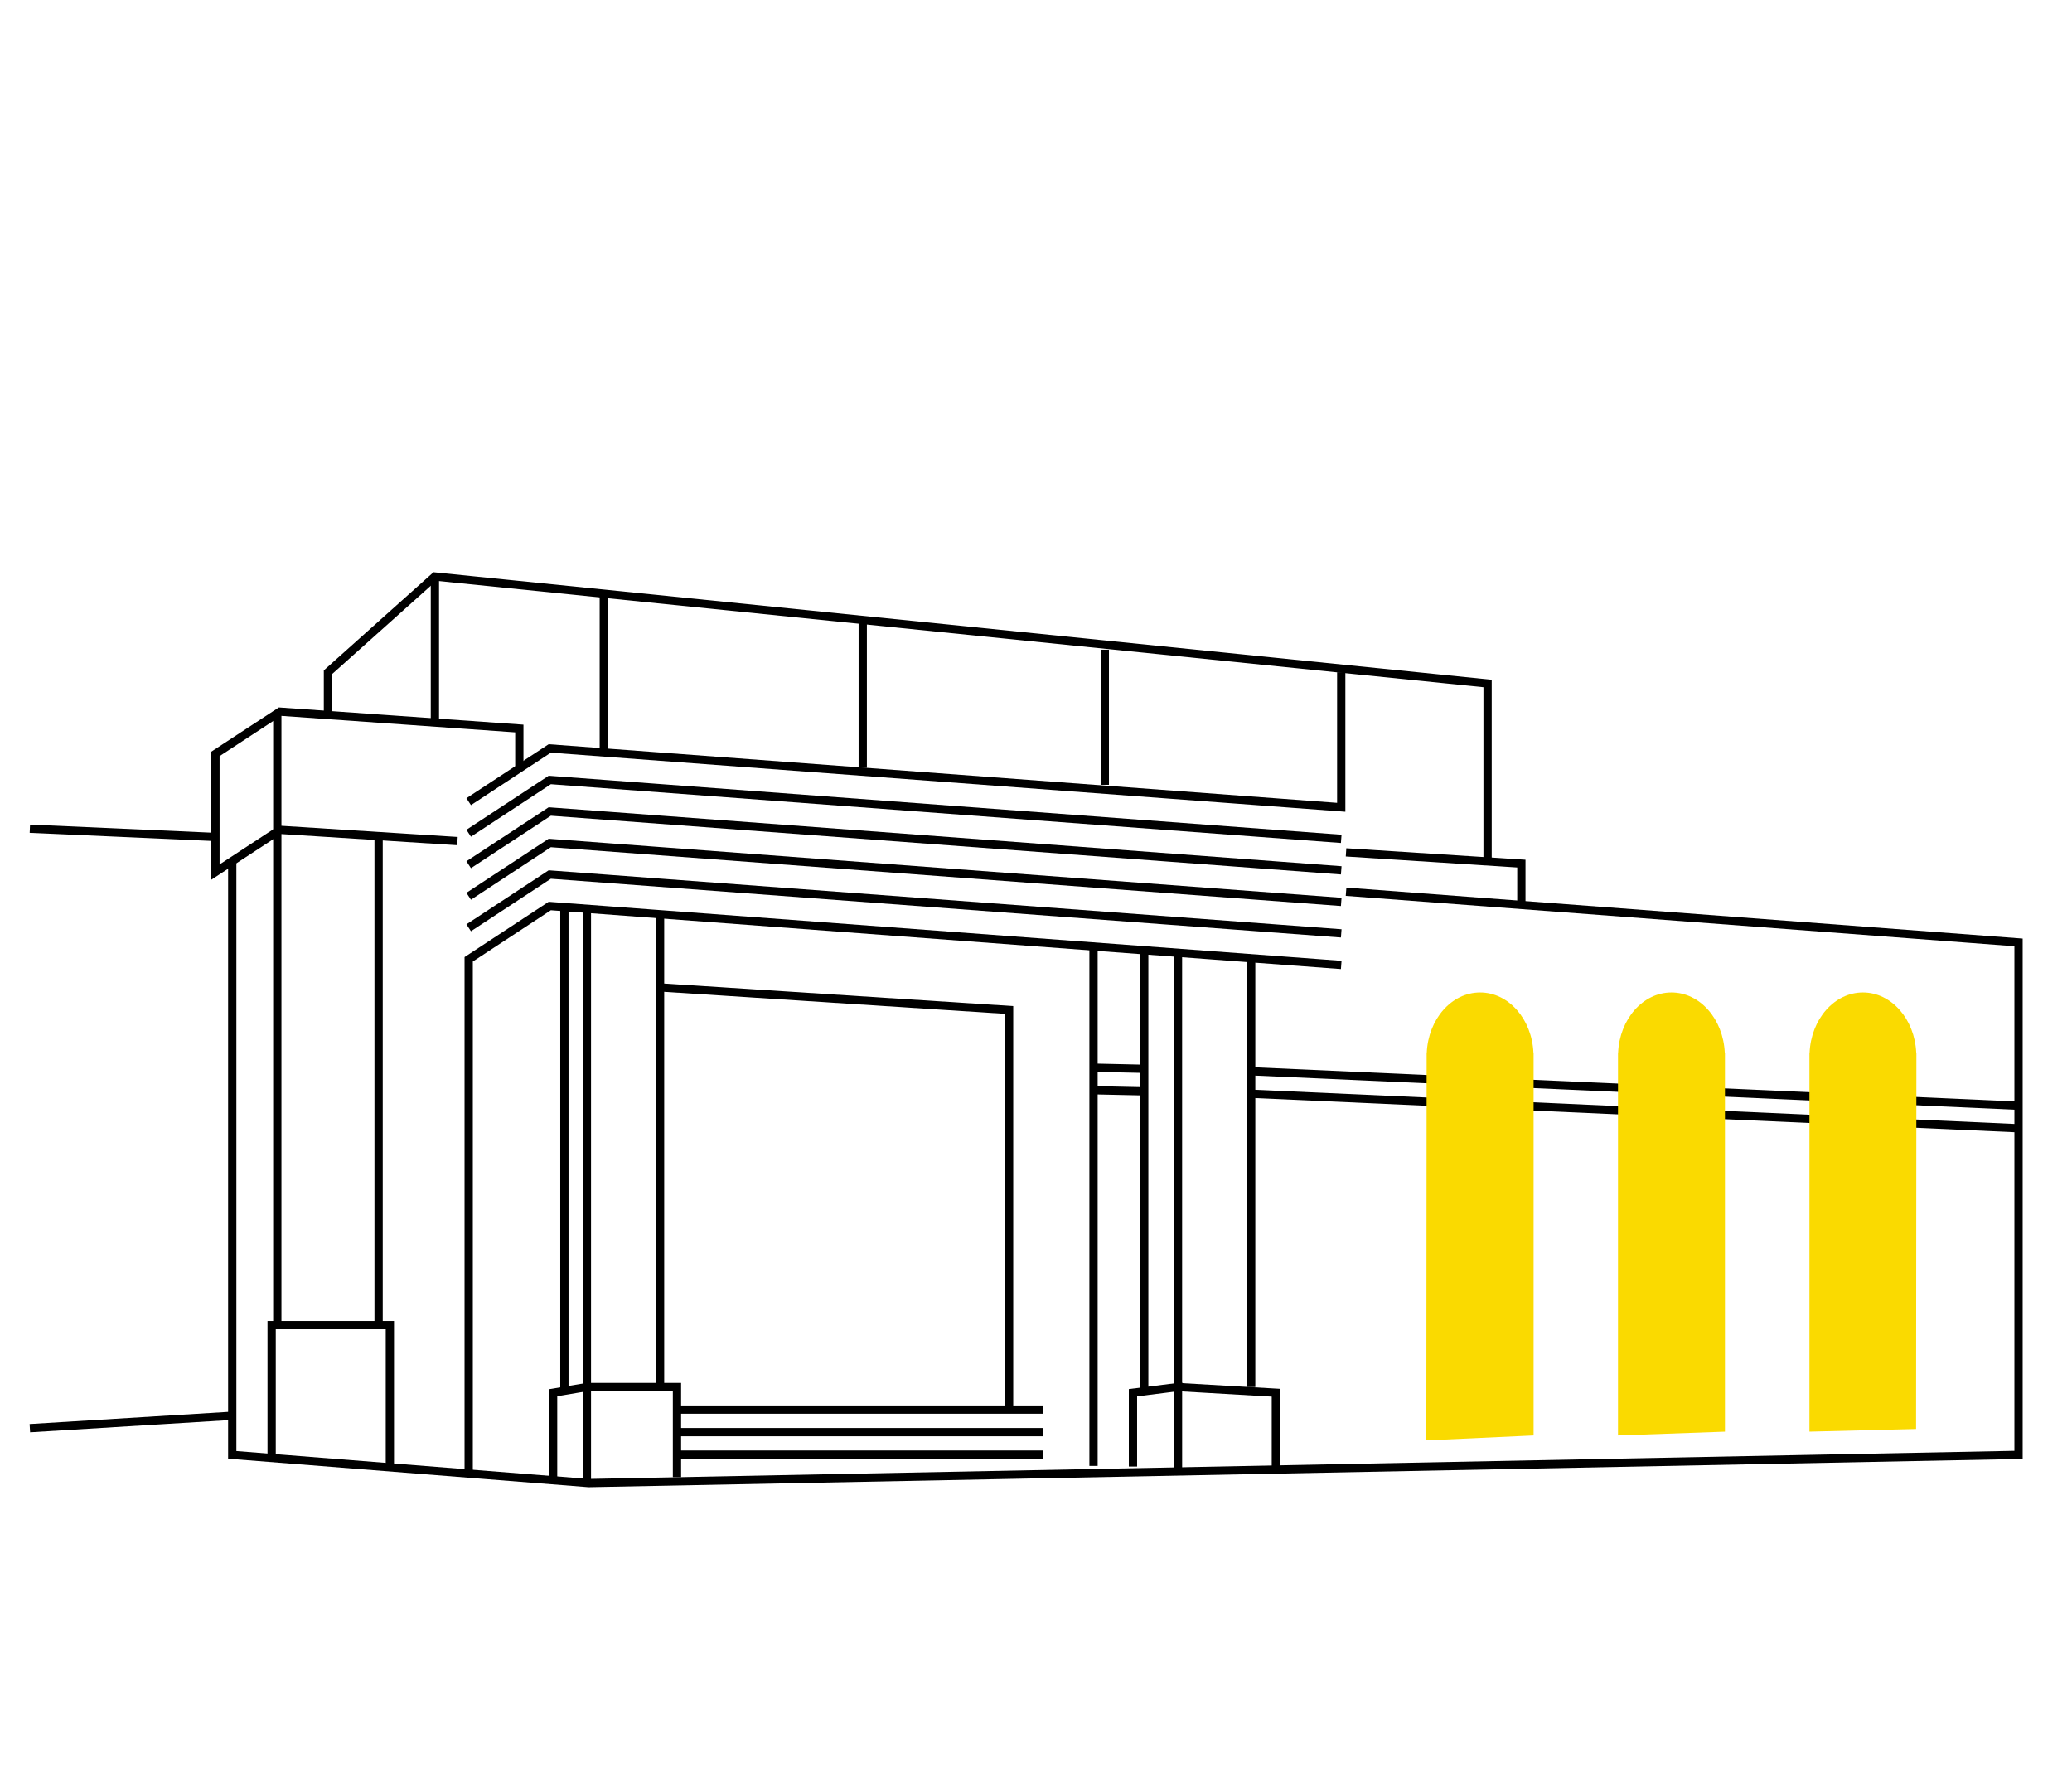 <svg width="105" height="90" viewBox="0 0 105 90" fill="none" xmlns="http://www.w3.org/2000/svg">
<g clip-path="url(#clip0_714_8593)">
<path d="M23.751 40.628L27.86 37.93L67.968 40.913V34.068" stroke="black" stroke-width="0.419" stroke-miterlimit="10"/>
<path d="M67.968 42.512L27.86 39.528L23.751 42.227" stroke="black" stroke-width="0.419" stroke-miterlimit="10"/>
<path d="M67.968 44.108L27.86 41.125L23.751 43.823" stroke="black" stroke-width="0.419" stroke-miterlimit="10"/>
<path d="M67.968 45.707L27.86 42.721L23.751 45.422" stroke="black" stroke-width="0.419" stroke-miterlimit="10"/>
<path d="M67.968 47.303L27.86 44.32L23.751 47.019" stroke="black" stroke-width="0.419" stroke-miterlimit="10"/>
<path d="M67.968 48.902L27.86 45.916L23.751 48.617V74.585" stroke="black" stroke-width="0.419" stroke-miterlimit="10"/>
<path d="M33.449 46.333V70.296" stroke="black" stroke-width="0.419" stroke-miterlimit="10"/>
<path d="M28.601 46.048V70.583" stroke="black" stroke-width="0.419" stroke-miterlimit="10"/>
<path d="M55.415 48.045V74.291" stroke="black" stroke-width="0.419" stroke-miterlimit="10"/>
<path d="M29.741 70.296V75.224" stroke="black" stroke-width="0.419" stroke-miterlimit="10"/>
<path d="M59.695 48.33V70.296L64.655 70.583V74.448" stroke="black" stroke-width="0.419" stroke-miterlimit="10"/>
<path d="M63.404 48.617V70.296" stroke="black" stroke-width="0.419" stroke-miterlimit="10"/>
<path d="M57.984 48.33V70.583" stroke="black" stroke-width="0.419" stroke-miterlimit="10"/>
<path d="M59.696 74.576V70.296L57.414 70.583V74.323" stroke="black" stroke-width="0.419" stroke-miterlimit="10"/>
<path d="M68.212 43.197L77.096 43.767V45.831" stroke="black" stroke-width="0.419" stroke-miterlimit="10"/>
<path d="M75.384 43.767V34.638L22.039 29.218L16.619 34.068V36.065" stroke="black" stroke-width="0.419" stroke-miterlimit="10"/>
<path d="M22.039 29.218V36.635" stroke="black" stroke-width="0.419" stroke-miterlimit="10"/>
<path d="M30.598 30.073V38.062" stroke="black" stroke-width="0.419" stroke-miterlimit="10"/>
<path d="M43.72 31.5V38.916" stroke="black" stroke-width="0.419" stroke-miterlimit="10"/>
<path d="M55.987 32.926V39.773" stroke="black" stroke-width="0.419" stroke-miterlimit="10"/>
<path d="M26.317 38.916V36.92L14.188 36.065L10.918 38.206V44.196L14.188 42.055L23.181 42.625" stroke="black" stroke-width="0.419" stroke-miterlimit="10"/>
<path d="M34.306 74.861V70.296H29.741V46.048" stroke="black" stroke-width="0.419" stroke-miterlimit="10"/>
<path d="M29.741 70.296L28.029 70.583V75.01" stroke="black" stroke-width="0.419" stroke-miterlimit="10"/>
<path d="M33.449 50.042L51.137 51.184V71.438" stroke="black" stroke-width="0.419" stroke-miterlimit="10"/>
<path d="M34.306 71.438H52.848" stroke="black" stroke-width="0.419" stroke-miterlimit="10"/>
<path d="M34.306 72.58H52.848" stroke="black" stroke-width="0.419" stroke-miterlimit="10"/>
<path d="M34.306 73.719H52.848" stroke="black" stroke-width="0.419" stroke-miterlimit="10"/>
<path d="M14.052 36.065V67.159" stroke="black" stroke-width="0.419" stroke-miterlimit="10"/>
<path d="M68.213 45.192L102.291 47.76V71.723V73.732L29.833 75.161L11.769 73.732V43.702" stroke="black" stroke-width="0.419" stroke-miterlimit="10"/>
<path d="M19.186 42.424V67.159" stroke="black" stroke-width="0.419" stroke-miterlimit="10"/>
<path d="M13.765 73.732V67.159H19.757V74.371" stroke="black" stroke-width="0.419" stroke-miterlimit="10"/>
<path d="M55.417 54.108L57.973 54.165" stroke="black" stroke-width="0.419" stroke-miterlimit="10"/>
<path d="M63.333 54.287L102.291 56.036" stroke="black" stroke-width="0.419" stroke-miterlimit="10"/>
<path d="M55.421 55.251L57.977 55.307" stroke="black" stroke-width="0.419" stroke-miterlimit="10"/>
<path d="M63.333 55.426L102.291 57.178" stroke="black" stroke-width="0.419" stroke-miterlimit="10"/>
<path d="M1.513 41.998L10.941 42.418" stroke="black" stroke-width="0.419" stroke-miterlimit="10"/>
<path d="M1.513 72.379L11.779 71.75" stroke="black" stroke-width="0.419" stroke-miterlimit="10"/>
<path d="M87.404 53.352C87.329 51.651 86.15 50.297 84.702 50.297C83.254 50.297 82.074 51.651 81.999 53.352H81.993V72.747L87.413 72.555V53.352H87.407H87.404Z" fill="#FADA00"/>
<path d="M97.107 53.352C97.032 51.651 95.852 50.297 94.404 50.297C92.957 50.297 91.777 51.651 91.702 53.352H91.695V72.555L97.099 72.42L97.115 53.354H97.109L97.107 53.352Z" fill="#FADA00"/>
<path d="M77.708 53.352C77.632 51.651 76.453 50.297 75.005 50.297C73.557 50.297 72.378 51.651 72.302 53.352H72.296L72.281 72.997L77.716 72.747V53.352H77.71H77.708Z" fill="#FADA00"/>
</g>
<defs>
<clipPath id="clip0_714_8593">
<rect width="101" height="46.37" fill="white" transform="translate(1.5 29)"/>
</clipPath>
</defs>
</svg>
